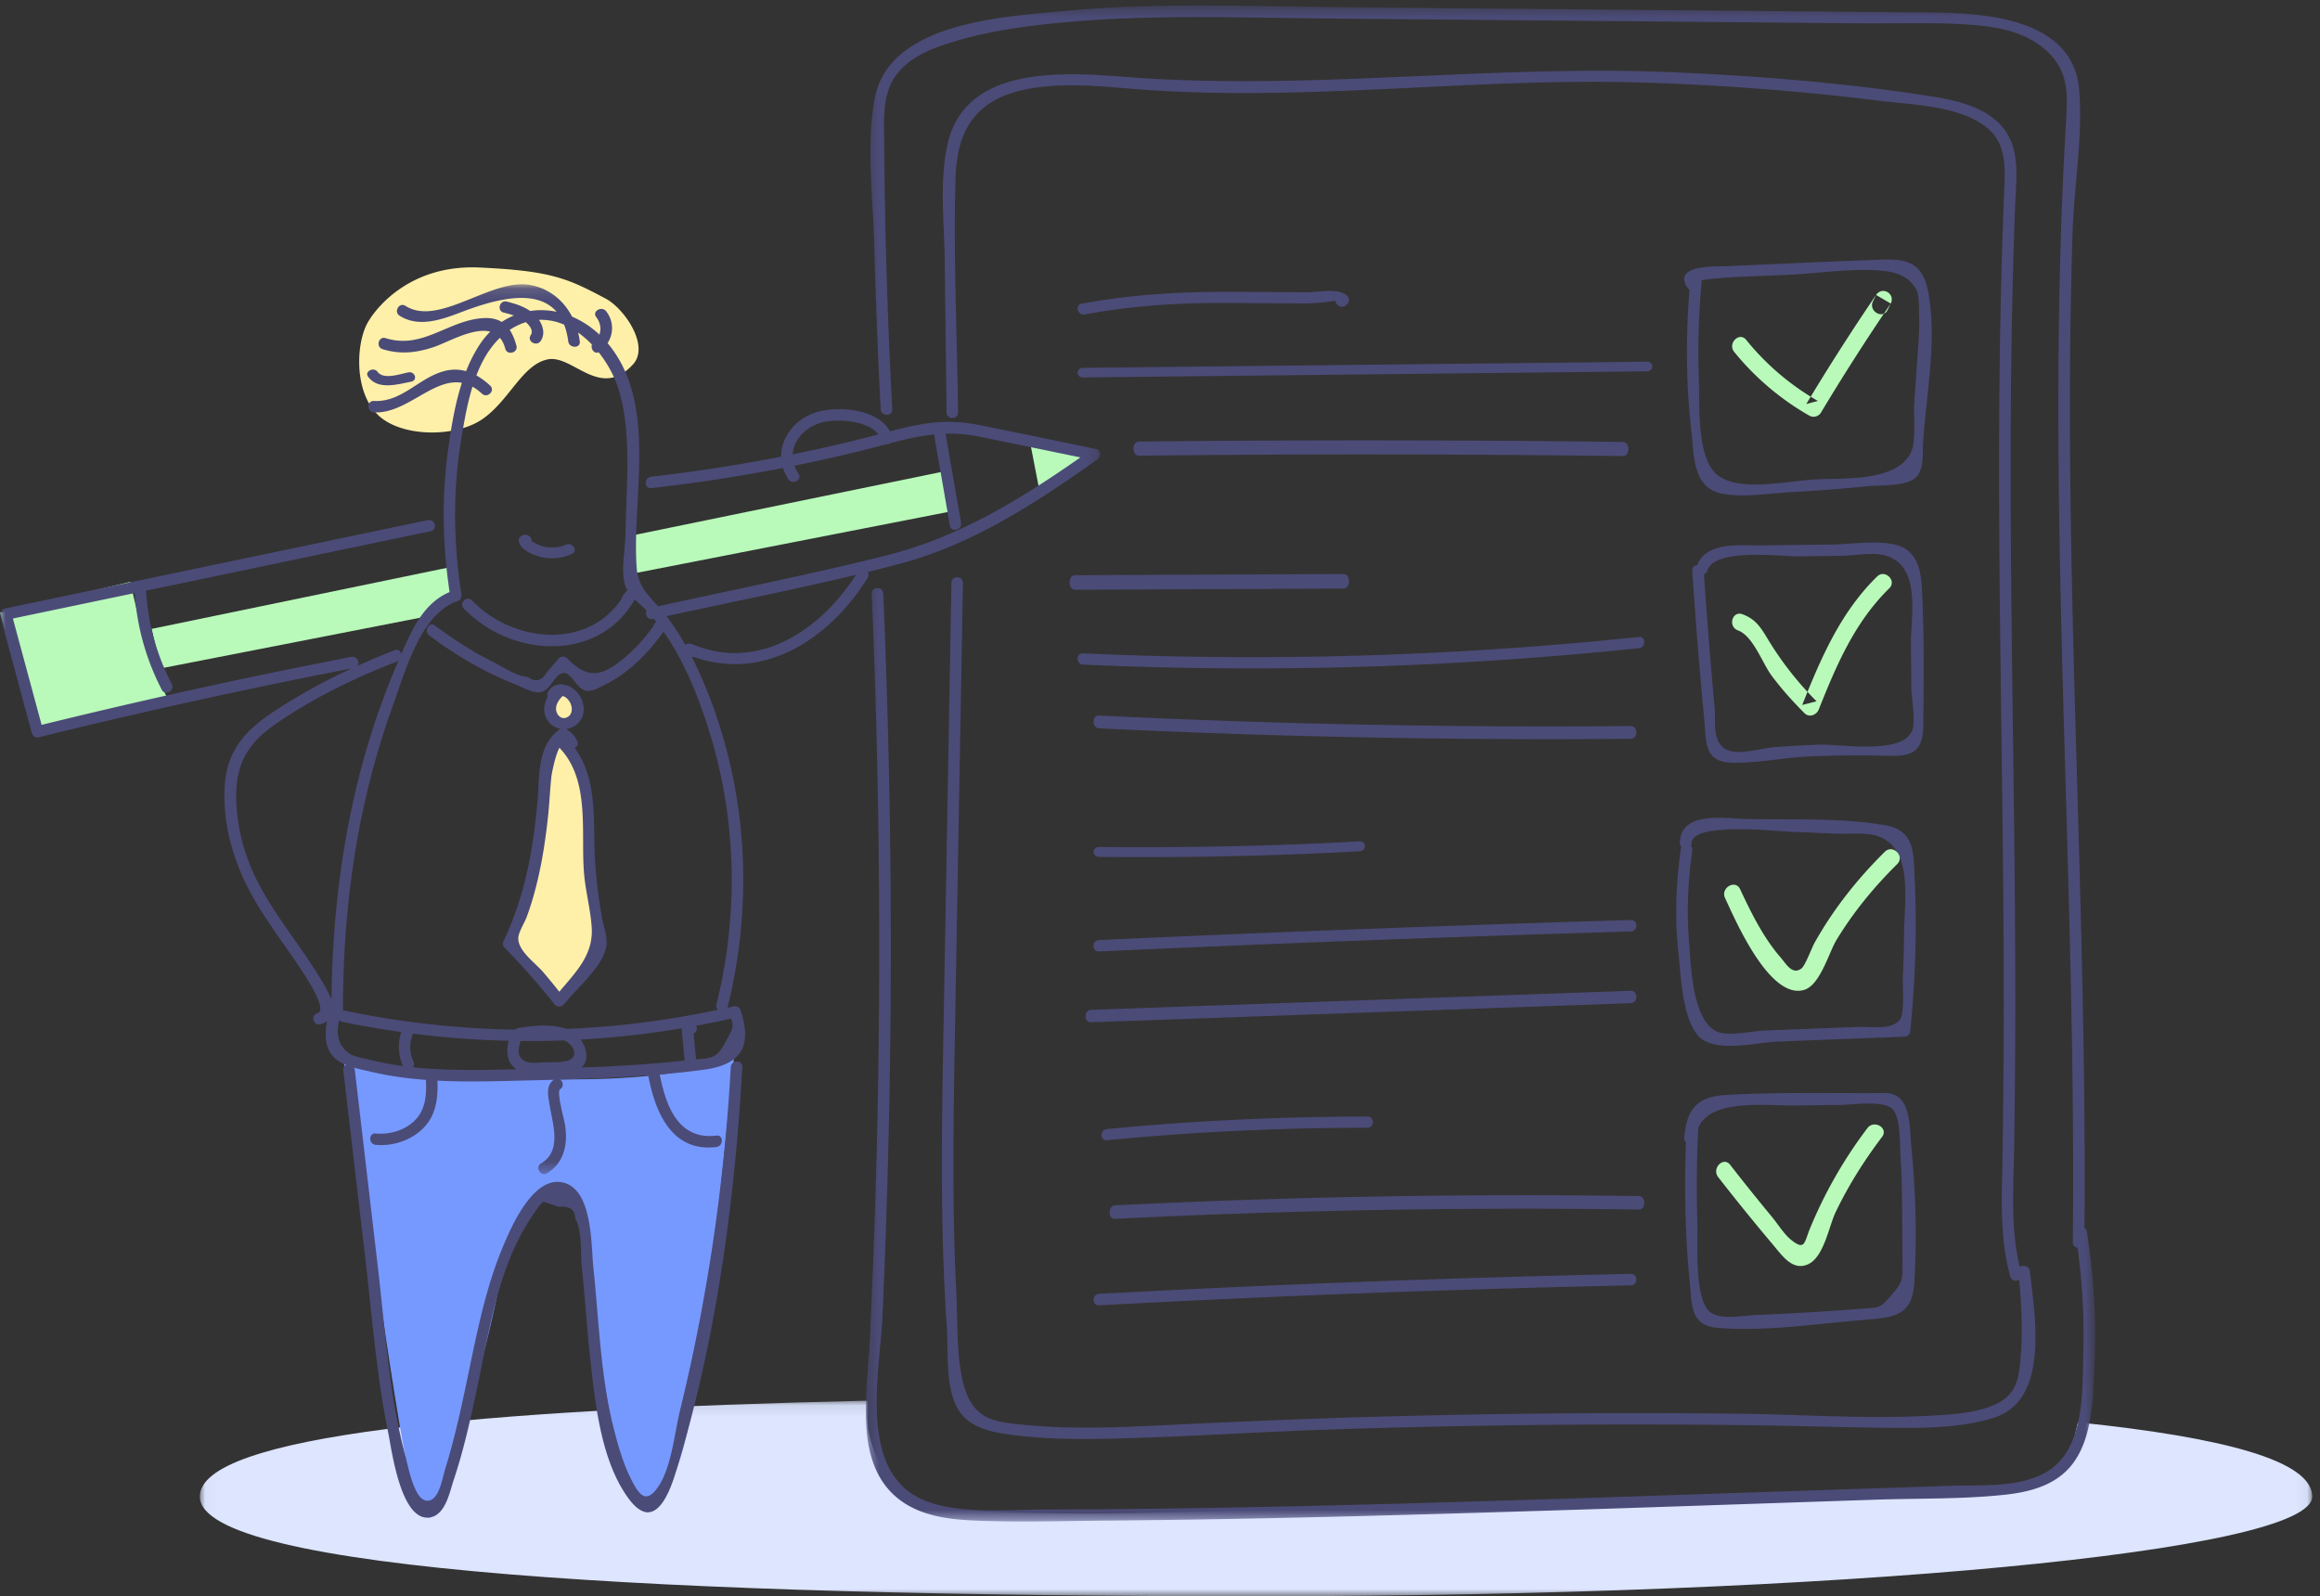 <svg xmlns="http://www.w3.org/2000/svg" xmlns:xlink="http://www.w3.org/1999/xlink" width="202" height="139" viewBox="0 0 202 139">
    <rect x="0" y="0" width="202" height="139" fill="#333333" stroke="none"/>
    <defs>
        <path id="a" d="M.024.086h183.924v17.032H.024z"/>
        <path id="c" d="M0 .105h95.787v77.48H0z"/>
        <path id="e" d="M.324.477H107.36v132.01H.324z"/>
    </defs>
    <g fill="none" fill-rule="evenodd">
        <g transform="translate(17.375 121.882)">
            <mask id="b" fill="#fff">
                <use xlink:href="#a"/>
            </mask>
            <path fill="#DDE5FF" d="M163.548 1.972c-.143.665-.331 1.443-.541 2.068-.461 1.372-2.208 2.475-3.468 3.042-1.26.567-6.544.728-11.574.893l-26.041.854c-6.283.205-35.606.93-41.009 1.048-5.402.119-14.197-.053-17.58-.563-3.385-.51-4.818-5.2-5.081-6.472-.129-.623-.13-1.76-.1-2.756C24.107.852.024 3.106.024 8.436c0 6.481 41.173 8.682 91.962 8.682 50.79 0 91.962-3.886 91.962-8.681 0-3.108-7.643-5.148-20.4-6.465" mask="url(#b)"/>
        </g>
        <path fill="#B9FABA" d="M11.333 50.67L0 53.346 3.013 63.68l11.582-2.824s-1.62-3.44-1.958-4.73c-.339-1.291-1.304-5.456-1.304-5.456M82.026 41.084l-26.823 5.508-.298 3.393 27.8-5.436z"/>
        <path fill="#7699FF" d="M63.94 91.754c-.062.053-2.589 2.316-15.037 2.234-12.447-.082-19.018-1.789-19.018-1.789s2.624 15.857 3.052 19.514c.429 3.657 2.39 16.308 2.915 17.736.526 1.427.895 2.884 1.635 2.685.741-.199 4.594-12.911 5.964-20.181 1.37-7.27 3.953-8.152 5.432-7.803 1.48.349 2.378 1.8 3.02 11.579.64 9.779 3.522 16.176 4.497 15.946.975-.23 2.832-2.322 4.22-10.991 1.39-8.669 3.32-28.93 3.32-28.93"/>
        <path fill="#B9FABA" d="M13.205 54.762l26.41-5.462v2.731l-1.936 1.544-23.683 4.627zM89.655 38.345l.796 4.108 4.069-2.759z"/>
        <path fill="#FEF0A9" d="M49.268 60.272c-.852-.127-1.426.538-1.294 1.302.132.763.68 1.622 1.432 1.38.754-.243 1.543-.826 1.276-1.32-.267-.495-.907-1.287-1.414-1.362M48.66 64.716s-.822 1.337-1.156 3.456c-.335 2.12.183 5.757-.81 8.065-.995 2.308-2.214 5.989-2.214 5.989l4.18 4.735s3.268-3.066 3.447-4.546c.179-1.48-1.008-7.853-1.03-9.1-.023-1.246-.318-5.33-.573-5.997-.256-.667-1.063-3.072-1.36-2.949a1.372 1.372 0 0 0-.483.347M47.68 31.298c-2.185.447-3.29 3.5-5.616 5.157-2.326 1.658-7.113 1.658-9.162-.328-2.05-1.984-1.903-6.003-.98-7.859.602-1.213 3.604-5.26 9.827-4.973 6.224.287 7.667.935 11.011 2.722 1.591.85 3.835 4.088 2.358 5.71-2.87 3.152-5.239-.88-7.439-.43"/>
        <path fill="#4B4B78" d="M47 48.475c.946.258 1.899.152 2.784-.234.578-.252.075-1.063-.5-.813a3.009 3.009 0 0 1-1.707.211 3.21 3.21 0 0 1-.696-.201 8.536 8.536 0 0 1-.595-.304c.033-.188-.08-.366-.236-.472a.557.557 0 0 0-.511-.067c-.206.067-.366.238-.364.454.008.768 1.173 1.248 1.826 1.426M63.63 92.918c-.566 10.075-2.018 20.08-4.419 29.887-.479 1.956-.74 4.933-1.89 6.64-1.093 1.62-1.706.664-2.368-.636-.683-1.342-1.13-2.906-1.5-4.361-1.177-4.618-1.297-9.407-1.792-14.123-.204-1.945-.047-6.839-2.706-7.37-2.584-.518-4.481 3.956-5.209 5.71-1.655 3.988-2.39 8.311-3.292 12.509-.477 2.223-.98 4.444-1.657 6.618-.302.972-.577 2.957-1.628 2.885-1.1-.075-1.596-2.859-1.867-3.873-1.424-5.324-1.756-10.945-2.394-16.4l-2.015-17.23c-.074-.629-1.078-.636-1.004 0l1.903 16.273c.6 5.132.99 10.35 2.03 15.42.288 1.397 1.11 7.913 3.749 7.237 1.242-.32 1.585-2.196 1.916-3.183.87-2.59 1.46-5.262 2.03-7.929 1.039-4.86 1.781-10.318 4.496-14.597.283-.445 1.033-1.662 1.33-1.744l1.304.436c.966-.087 1.447.26 1.442 1.044.614.964.444 3.005.568 4.194.274 2.616.434 5.243.722 7.857.43 3.918.924 9.026 3.358 12.315 2.054 2.778 3.354.102 4.043-2.115 3.535-11.393 5.186-23.594 5.854-35.464.036-.64-.968-.638-1.004 0"/>
        <g transform="translate(0 24.65)">
            <mask id="d" fill="#fff">
                <use xlink:href="#c"/>
            </mask>
            <path fill="#4B4B78" d="M59.666 31.506a21.333 21.333 0 0 0-1.578-2.431l-.056-.07c5.491-1.196 11.03-2.29 16.498-3.603-3.041 4.753-8.454 8.496-14.265 6.037a.616.616 0 0 0-.6.067m2.122 7.636c2.379 7.701 2.522 15.882.59 23.69a.455.455 0 0 0 .127.45 78.997 78.997 0 0 1-13.2 1.667c-1.284-.474-3.006-.277-4.208-.077a.424.424 0 0 0-.25.135 78.862 78.862 0 0 1-14.79-1.64.455.455 0 0 0-.202.006l.003-.282v-.002a.424.424 0 0 0 .003-.29c.038-6.04.623-12.065 1.983-17.962a69.936 69.936 0 0 1 2.413-8.18c1.01-2.779 2.357-7.871 5.57-8.954.279-.094.394-.331.35-.611-.698-4.436-.758-8.948-.032-13.386.236-1.442.507-3.105.994-4.683.273.151.549.35.83.61.47.437 1.182-.265.71-.703a6.335 6.335 0 0 0-1.2-.89c.48-1.248 1.132-2.393 2.052-3.274.196.234.355.544.465.949.167.618 1.136.356.969-.264-.144-.534-.331-.997-.583-1.375.469-.31.938-.53 1.404-.673.341.3.683.753.425 1.133-.361.533.509 1.032.867.503.397-.588.22-1.284-.15-1.836a4.953 4.953 0 0 1 2.192.42c.162.415.285.894.358 1.45.081.626 1.087.634 1.004 0a6.717 6.717 0 0 0-.147-.765c.428.303.831.657 1.205 1.046-.128.376.206.843.585.672.837 1.05 1.47 2.27 1.803 3.442 1.108 3.901.584 8.339.537 12.338-.015 1.318-.474 3.49.034 4.682.038.091.087.176.136.262a.578.578 0 0 0-.138.125l-.27.35a.426.426 0 0 0-.097.258c-2.94 4.45-9.46 3.866-13.033.15-.447-.464-1.156.24-.71.704 4.148 4.314 11.78 4.715 14.88-.794.335.333.708.642 1.036.966-.182.32.084.853.566.746l.066-.014c.066.085.135.168.202.253l-.132.136a.467.467 0 0 0-.125.259c-.942 1.316-2.038 2.478-3.387 3.41-1.65 1.14-2.764.74-4.112-.628-.18-.182-.534-.202-.71 0l-1.037 1.186c-.442.787-1 .933-1.676.439-.994-.057-2.148-.866-3.02-1.302-1.79-.895-3.461-1.97-5.059-3.17-.514-.386-1.015.477-.506.859 2.32 1.741 4.813 3.195 7.519 4.267.625.247 1.579.847 2.277.649.811-.23 1.133-1.556 1.879-1.643.681-.08 1.172 1.348 1.918 1.531.582.143 1.176-.255 1.669-.496 2.101-1.025 3.805-2.76 5.138-4.641 1.848 2.644 3.078 5.76 4.015 8.792m1.876 24.902c.239.77.15.837-.477 2.013-.785 1.472-1.218 1.418-2.582 1.542l-.21-2.238c.245-.127.386-.433.208-.692a81.371 81.371 0 0 0 3.06-.625m-8.413 4.037c-1.538.101-3.078.173-4.619.227.688-.625.445-1.708-.073-2.435a79.975 79.975 0 0 0 8.79-.981l.262 2.808c-1.45.159-2.905.285-4.36.38m-5.8-.38c-.601.208-1.534.12-2.174.158-.43.026-.99.1-1.4-.045-.797-.283-.81-.891-.6-1.607a.498.498 0 0 0 .018-.21c1.27.012 2.539 0 3.807-.049.083.034.168.066.242.113.669.432 1.016 1.329.108 1.64m-12.157.702c-.444-.031-.89-.07-1.334-.117a.493.493 0 0 0 .04-.492c-.365-.79-.352-1.636-.048-2.438a80.22 80.22 0 0 0 8.347.624c-.296 1.048-.088 1.967.664 2.48-2.556.061-5.119.121-7.669-.057m-5.146-.785c-.489-.126-1.29-.228-1.706-.513-1.105-.756-1.154-1.876-.912-2.938.059.073.138.134.26.16 1.711.355 3.43.647 5.153.89-.338.983-.268 2.006.14 2.959a25.177 25.177 0 0 1-2.935-.558m-3.285-5.21c-.235-.654-.658-1.33-.97-1.85-1.857-3.1-4.304-5.856-5.813-9.158a16.64 16.64 0 0 1-1.501-6.104c-.15-3.142.794-5.077 3.387-6.88 3.272-2.274 6.944-4.048 10.656-5.485.028-.01.045-.03.069-.044a67.673 67.673 0 0 0-3.161 9.072c-1.8 6.673-2.595 13.553-2.667 20.45M69.02 14.913c.067-1.253 1.095-2.35 2.46-2.753 1.208-.357 4.062-.258 4.997 1.021-2.47.647-4.957 1.224-7.457 1.732m6.373 10.995a.473.473 0 0 0 .126-.17l.049-.104a.5.5 0 0 0-.022-.476c.903-.222 1.803-.45 2.7-.688 6.477-1.714 11.906-5.303 17.307-9.114.32-.227.34-.815-.12-.91-3.329-.683-6.655-1.375-9.986-2.05-2.909-.59-4.999-.278-7.863.497l-.09.024c-1.073-2.041-4.836-2.296-6.721-1.565-1.659.644-2.776 2.157-2.759 3.762-3.74.73-7.51 1.314-11.305 1.744-.634.072-.642 1.067 0 .994 3.846-.435 7.67-1.014 11.465-1.75.106.334.26.666.481.987.362.527 1.232.03.867-.502a3.005 3.005 0 0 1-.355-.686c1.962-.395 3.916-.83 5.86-1.313.722-.18 1.422-.37 2.11-.55a.57.57 0 0 0 .38-.1c1.294-.336 2.554-.628 3.849-.757a.52.52 0 0 0-.005.19l1.348 7.76c.109.63 1.077.362.968-.265l-1.345-7.747a12.27 12.27 0 0 1 2.848.236c2.965.601 5.928 1.216 8.891 1.826-5.273 3.677-10.58 6.954-16.933 8.545-6.564 1.644-13.226 2.967-19.838 4.418-.912-1.005-1.759-1.834-1.866-3.36-.436-6.169 1.87-14.267-2.509-19.525-.007-.01-.017-.017-.025-.026.53-.838.548-1.905-.119-2.773-.386-.502-1.259-.008-.868.502.353.458.461 1.03.273 1.522a8.09 8.09 0 0 0-2.374-1.56c-.715-1.374-1.94-2.43-3.603-2.75-3.414-.66-7.971 3.673-10.909 1.81-.545-.345-1.05.515-.507.86 1.638 1.038 3.59.366 5.274-.277C42.756 1.541 46.6.334 48.462 2.5a6.482 6.482 0 0 0-2.305-.07c-.599-.418-1.324-.643-2.031-.818-.628-.156-.895.802-.267.958.296.074.595.151.884.254-.363.15-.716.335-1.055.562-.394-.242-.89-.365-1.524-.339-3.084.128-5.319 2.768-8.586 1.748-.618-.193-.883.766-.267.959 1.515.473 2.913.324 4.409-.167 1.222-.401 3.47-1.753 4.963-1.355a7.296 7.296 0 0 0-.908 1.106 12.64 12.64 0 0 0-1.19 2.331 3.586 3.586 0 0 0-1.956.009c-2.188.6-3.652 2.708-6.068 2.587-.646-.032-.644.962 0 .995 2.825.14 5.142-3.022 7.655-2.572-.613 1.89-.936 3.907-1.196 5.79-.573 4.146-.487 8.297.125 12.427-2.2.942-3.182 3.075-4.126 5.201-.028.062-.053.127-.08.19-.06-.25-.276-.443-.585-.323-1.089.42-2.163.874-3.224 1.354.21-.31-.055-.873-.55-.777a553.8 553.8 0 0 0-26.958 5.92l-2.5-9.26c3.534-.74 7.07-1.479 10.604-2.217.208 2.959.993 5.776 2.364 8.427.295.57 1.162.068.867-.502a20.19 20.19 0 0 1-2.242-8.132l24.79-5.183c.633-.133.365-1.091-.266-.96L.367 28.353c-.268.056-.418.364-.351.612L2.779 39.2c.07.264.355.411.617.347a553.724 553.724 0 0 1 27.239-5.996 52.87 52.87 0 0 0-6.452 3.53c-2.578 1.664-4.359 3.368-4.602 6.554-.258 3.383.749 6.806 2.39 9.743.951 1.702 2.104 3.281 3.21 4.886.361.522 3.627 4.986 2.459 5.314-.621.174-.357 1.134.266.96.235-.067.415-.156.568-.256-.172.88-.189 1.812.194 2.573.643 1.284 2.375 1.522 3.645 1.823 1.57.373 3.167.588 4.773.708.06 1.327-.018 2.68-1.087 3.639-.887.796-2.1 1.128-3.28 1.025-.643-.055-.64.94 0 .995 1.438.124 2.925-.346 3.99-1.317 1.252-1.141 1.436-2.7 1.381-4.278 2.78.142 5.585.034 8.35-.03.593-.014 1.187-.028 1.78-.044-.74.515-.484 1.476-.352 2.275.265 1.622 1.06 3.943-.756 5.002-.556.325-.052 1.185.507.859.929-.542 1.424-1.385 1.6-2.43.1-.603.065-1.196-.025-1.797-.072-.488-.757-2.873-.428-3.083.346-.22.265-.65.02-.842 2.557-.072 5.115-.176 7.665-.37.002.017-.004.031 0 .049.59 3.129 2.029 6.664 5.921 6.19.633-.076.64-1.072 0-.994-3.357.409-4.409-2.662-4.925-5.323a83.79 83.79 0 0 0 3.78-.405c3.295-.433 4.287-2.018 3.26-5.177a.515.515 0 0 0-.619-.347c-.174.04-.348.075-.523.115v-.003c1.66-6.706 1.838-13.68.392-20.444-.692-3.239-1.74-6.425-3.17-9.42-.104-.218-.216-.433-.325-.648a.547.547 0 0 0 .132-.045c6.108 2.195 11.76-1.527 15.019-6.63" mask="url(#d)"/>
        </g>
        <path fill="#4B4B78" d="M48.699 86.358c-.47-.59-.944-1.176-1.44-1.749-.685-.792-2.223-1.853-2.129-2.987.04-.473.57-1.343.721-1.753.41-1.104.73-2.237.995-3.379.412-1.767.671-3.566.867-5.366.127-1.174.172-2.355.299-3.527.015-.141.307-1.755.695-2.484 2.759 2.867 1.817 7.513 2.158 11.082.145 1.519.554 3.042.654 4.553.157 2.377-1.336 3.847-2.82 5.61m-.28-24.565c-.04-.456.247-.859.568-1.186.088.03.167.062.185.072.219.119.393.346.495.56.2.422.182 1.043-.35 1.246-.495.189-.862-.264-.898-.692m3.411 13.513c-.256-3.401.344-7.265-1.786-10.166.217-.127.354-.384.195-.657-.347-.598-.368-.596-.93-.996a1.756 1.756 0 0 0 1.04-.53c.812-.841.508-2.166-.318-2.894a1.888 1.888 0 0 0-.997-.445.503.503 0 0 0-.443.01c-.387.062-.731.275-.906.697a.385.385 0 0 0 .007.337c-.35.637-.454 1.364-.027 2.046.27.432.688.681 1.136.759a.76.76 0 0 0-.139.084c-1.936 1.486-1.672 4.12-1.861 6.25-.374 4.18-1.113 8.281-2.952 12.123-.1.21-.09.425.081.598a58.44 58.44 0 0 1 4.312 4.888c.25.316.65.312.899 0 1.105-1.386 3.306-3.19 3.644-4.966.147-.766-.21-1.673-.344-2.398a44.929 44.929 0 0 1-.61-4.74M35.798 33.235c.599-.12.345-.928-.254-.808-.735.147-2.147.661-2.67-.05-.333-.453-1.16-.033-.826.422.861 1.172 2.48.69 3.75.436"/>
        <g transform="translate(75.06)">
            <mask id="f" fill="#fff">
                <use xlink:href="#e"/>
            </mask>
            <path fill="#4B4B78" d="M106.642 107.238a.398.398 0 0 0-.21-.312c.13-16.382-.502-32.754-.926-49.128-.215-8.312-.37-16.626-.333-24.94.02-4.236.09-8.472.227-12.706.13-4.034.918-8.383.562-12.394-.537-6.053-7.922-6.613-12.613-6.66-8.592-.083-17.185-.155-25.777-.233L42.29.635C34.06.561 25.74.178 17.534.964c-5.352.512-15.222 1.003-16.44 7.638-.751 4.084-.13 8.723-.027 12.859.12 4.729.307 9.456.554 14.18.033.635 1.04.639 1.006 0a505.197 505.197 0 0 1-.7-23.085c-.012-1.779-.18-3.839.696-5.471.926-1.725 2.784-2.61 4.575-3.209 3.582-1.198 7.512-1.69 11.261-2.004 7.419-.622 14.91-.326 22.344-.259l23.299.212 22.803.207c3.43.03 6.928-.137 10.345.188 2.19.207 4.433.776 6.04 2.35 1.866 1.827 1.66 3.916 1.521 6.303-.883 15.136-.726 30.308-.349 45.457.431 17.286 1.136 34.568.957 51.862-.003.283.196.433.416.465.404 3.018.588 6.054.5 9.1-.092 3.238.135 8.14-2.91 10.226-2.344 1.607-5.865 1.306-8.572 1.396l-10.433.347c-12.983.431-25.966.894-38.952 1.243-6.688.18-13.377.326-20.066.407-3.178.039-6.356.063-9.533.07-3.125.006-6.658.37-9.696-.528-6.766-2-4.632-11.122-4.396-16.33.286-6.334.487-12.672.605-19.011.271-14.631.082-29.267-.536-43.887-.027-.636-1.034-.64-1.007 0 .619 14.62.807 29.256.536 43.887a715.547 715.547 0 0 1-.72 21.448c-.213 4.383-1.457 10.721 2.82 13.72 1.837 1.288 4.151 1.569 6.348 1.662 3.841.162 7.721.032 11.565.001 7.36-.06 14.717-.204 22.074-.394 14.98-.387 29.956-.931 44.933-1.429 3.7-.123 7.481-.03 11.165-.434 2.221-.242 4.469-.859 5.859-2.709 1.77-2.354 1.76-5.936 1.888-8.737.177-3.843-.085-7.666-.665-11.467" mask="url(#f)"/>
        </g>
        <path fill="#4B4B78" d="M174.01 10.694c-1.616-1.568-4.056-2.027-6.201-2.357-7.492-1.153-15.108-1.763-22.68-2.064-15.654-.622-31.308 1.633-46.928.44-5.587-.427-14.185-1.09-15.711 5.898-.706 3.23-.274 6.776-.234 10.045l.16 13.264c.009.636 1.01.638 1.003 0-.082-6.77-.42-13.59-.226-20.359.123-4.31 1.8-6.99 6.38-7.827 3.427-.627 6.946-.133 10.386.102 14.21.97 28.472-1.067 42.708-.658 7.056.203 14.101.738 21.105 1.61 2.876.357 7.276.427 9.53 2.605 1.48 1.432 1.262 3.652 1.191 5.513-.074 1.95-.146 3.9-.201 5.849-.406 14.324-.192 28.654-.006 42.98.101 7.817.196 15.635.179 23.454a957.012 957.012 0 0 1-.107 11.44c-.05 3.538-.288 7.096.683 10.542.106.375.508.42.766.26.208 2.155.3 4.325.148 6.487-.16 2.262-.346 3.807-2.973 4.67-1.531.503-3.302.597-4.905.688-5.5.31-11.076-.107-16.58-.17a796.588 796.588 0 0 0-33.79.323c-5.598.173-11.191.426-16.785.694-2.518.121-5.04.226-7.563.18a50.736 50.736 0 0 1-3.767-.194c-2.908-.27-4.902-.338-5.739-3.732-.592-2.4-.46-5.234-.585-7.697-.139-2.731-.21-5.465-.239-8.2-.06-5.474.051-10.948.149-16.422l.663-37.309c.011-.636-.99-.636-1.001 0l-.673 37.793c-.109 6.117-.23 12.235-.103 18.352.06 2.894.175 5.788.374 8.675.15 2.165-.179 5.399 1.085 7.31.912 1.376 2.583 1.769 4.126 2 2.973.443 6.019.466 9.018.397 6.353-.147 12.702-.583 19.053-.795 12.583-.42 25.176-.54 37.764-.362 3.6.051 7.199.176 10.798.21 3.05.03 6.386.051 9.325-.879 4.886-1.547 3.551-8.925 3.133-12.75-.05-.466-.62-.587-.88-.357-.84-3.466-.535-7.097-.487-10.635.052-3.832.09-7.664.095-11.496.009-7.82-.09-15.637-.193-23.455-.204-15.624-.423-31.258.182-46.876.096-2.497.535-5.264-1.447-7.187"/>
        <path fill="#4B4B78" d="M94.448 27.38c3.784-.703 7.565-.988 11.41-.997 1.692-.003 3.383.015 5.073.025.946.006 1.89.01 2.836.017.234.001 1.585-.084 2.507-.24.004.105.04.212.139.308l.082.08c.192.187.51.184.703 0l.114-.109a.485.485 0 0 0 0-.688c-.782-.747-2.573-.317-3.545-.323-2.189-.013-4.377-.032-6.566-.04-4.39-.014-8.697.227-13.017 1.03-.628.116-.362 1.052.264.936M94.312 32.867l49.066-.533c.648-.008.65-.844 0-.836l-49.066.533c-.648.007-.65.843 0 .836M99.175 39.68c14.04-.153 28.08-.141 42.12.034.646.008.647-1.22 0-1.228-14.04-.176-28.08-.188-42.12-.034-.646.007-.647 1.235 0 1.228M93.613 51.355l23.359-.102c.643-.003.645-1.27 0-1.268l-23.359.102c-.643.003-.645 1.27 0 1.268M142.687 55.466a324.51 324.51 0 0 1-48.374 1.43c-.651-.029-.65.947 0 .976a324.51 324.51 0 0 0 48.374-1.43c.64-.067.647-1.043 0-.976M141.99 63.223c-15.435.14-30.87-.165-46.291-.912-.646-.032-.644 1.077 0 1.109a806.195 806.195 0 0 0 46.292.912c.645-.006.646-1.115 0-1.109M95.705 74.616c7.557.08 15.109-.082 22.652-.486.649-.035.653-.898 0-.863-7.543.404-15.095.566-22.652.486-.653-.007-.653.856 0 .863M95.698 82.852a2882.587 2882.587 0 0 1 46.293-1.744c.644-.02.647-1.014 0-.994a2882.588 2882.588 0 0 0-46.293 1.744c-.642.029-.646 1.023 0 .994M95.008 89.014l46.98-1.658c.648-.023.651-1.102 0-1.08l-46.98 1.659c-.649.022-.652 1.103 0 1.08M96.392 98.314c-.64.061-.646 1.03 0 .969a237.156 237.156 0 0 1 22.661-1.082c.648 0 .65-.97 0-.97-7.572 0-15.127.36-22.661 1.083M142.683 104.15a714.22 714.22 0 0 0-45.591.81c-.648.032-.65 1.205 0 1.172a714.22 714.22 0 0 1 45.59-.808c.65.009.65-1.164 0-1.173M95.702 113.664c15.417-.83 30.848-1.409 46.285-1.738.65-.014.652-1.014 0-1-15.437.33-30.868.91-46.285 1.739-.647.035-.651 1.034 0 1M166.94 31.255c-.087 1.28-.177 2.561-.267 3.842-.078 1.133.193 3.325-.301 4.322-1.292 2.607-5.996 2.17-8.528 2.342-2.293.155-6.347 1.056-8.232-.339-1.934-1.43-1.603-6.135-1.695-8.498-.108-2.773-.01-5.543.236-8.307a.457.457 0 0 0-.025-.203c.808-.17 2.854-.288 3.068-.297l4.412-.185c2.688-.112 5.67-.612 8.336-.35 1.121.111 2.208.456 2.874 1.566.326.543.25 1.674.278 2.32.052 1.261-.068 2.529-.155 3.787m1.018-5.427c-.409-2.598-1.414-3.318-4.015-3.224-4.577.165-9.153.384-13.73.576-.997.041-4.612-.118-3.277 1.883.048.07.104.121.166.157-.33 4.105-.303 8.215.163 12.311.231 2.036.091 4.927 2.619 5.447 1.842.378 4.147-.02 6.022-.121a145.64 145.64 0 0 0 6.77-.525c1.05-.105 3.354.07 4.205-.832.674-.714.5-2.172.56-3.041.286-4.087 1.16-8.555.517-12.631M166.422 59.915c.01.919.42 2.954.038 3.772-.951 2.043-6.142 1.09-8.05 1.156-1.28.045-2.558.115-3.834.211-1.07.08-2.79.596-3.82.366-1.786-.398-1.34-2.476-1.473-3.9a471.292 471.292 0 0 1-.348-3.94 478.619 478.619 0 0 1-.57-7.574.461.461 0 0 0 .285-.31c.612-2.014 6.374-1.231 7.983-1.251l3.727-.046c1.091-.013 2.68-.323 3.729-.046 3.248.86 2.27 5.294 2.295 7.79l.038 3.772m-1.612-12.532c-1.633-.317-3.71.014-5.381.035l-6.058.074c-1.88.023-4.775-.365-5.604 1.73-.234.018-.446.17-.426.471.288 4.275.627 8.547 1.033 12.812.197 2.076-.031 3.84 2.382 3.908 2.18.063 4.498-.441 6.694-.539a95.938 95.938 0 0 1 5.757-.084c2.547.04 4.215.347 4.25-2.574.048-3.997.088-8.086-.128-12.077-.099-1.81-.549-3.374-2.519-3.756M147.21 73.658a.482.482 0 0 0 .073-.244c.032-1.857 7.462-1.025 8.6-.985 1.266.044 2.531.098 3.796.16 1.115.055 2.74-.139 3.794.213 3.178 1.061 2.33 5.778 2.312 8.388a87.782 87.782 0 0 1-.107 3.82c-.038.764.197 3.222-.275 3.81-.73.91-2.565.563-3.624.603l-4.038.155-4.038.155c-1.082.041-3.022.49-4.038.155-2.348-.773-2.438-5.898-2.598-7.855-.217-2.659-.1-5.31.277-7.95a.512.512 0 0 0-.133-.425m-1.076 9.272c.219 2.05.328 5.485 1.63 7.151 1.341 1.718 5.102.689 6.948.618l11.105-.426c.294-.012.48-.222.508-.503.441-4.44.592-8.896.378-13.354-.11-2.264-.015-4.113-2.587-4.557-3.864-.667-8.117-.458-12.032-.541-1.91-.04-5.77-.745-5.819 2.096a.444.444 0 0 0 .125.327c-.009.027-.023.045-.028.076-.432 3.03-.554 6.065-.228 9.113M147.876 98.188c1.093-2.552 5.973-1.895 8.393-1.925l3.973-.05c1.04-.012 3.806-.441 4.563.386.724.789.606 3.328.68 4.305.093 1.2.108 2.406.123 3.608.014 1.195.017 2.39.026 3.585l.012 1.788c.01 1.381.1 1.69-.932 2.864-1.047 1.192-1.01 1.085-2.37 1.192a243.17 243.17 0 0 1-5.702.385c-1.268.071-2.537.133-3.807.186-1.154.048-2.905.441-3.87-.215-1.506-1.024-1.111-6.17-1.177-7.975a92.175 92.175 0 0 1 .088-8.134m-.753 13.446c.195 1.991.044 3.778 2.38 3.985 4.131.366 8.716-.363 12.842-.688 2.678-.21 4.161-.418 4.332-3.257.23-3.796.133-7.886-.249-11.667-.116-1.154-.066-3.203-.818-4.154-.623-.79-1.391-.668-2.387-.666-4.283.01-8.64-.082-12.915.16-2.571.145-3.474 1.266-3.661 3.736-.013.17.052.29.153.37-.16 4.063-.073 8.128.323 12.18"/>
        <path fill="#B9FABA" d="M150.993 30.641a23.248 23.248 0 0 0 6.545 5.553c.35.2.804.08 1.012-.266a194.534 194.534 0 0 1 6.075-9.496l-1.277-.748-.27.553c-.418.853.857 1.605 1.276.748l.271-.553c.42-.858-.739-1.537-1.277-.748a195.269 195.269 0 0 0-6.075 9.496l1.012-.265a22.18 22.18 0 0 1-6.246-5.32c-.601-.74-1.642.313-1.046 1.046M151.32 54.892c1.328.49 2.133 2.868 2.928 3.934.866 1.164 1.833 2.24 2.861 3.27.424.424 1.054.168 1.25-.321 1.526-3.825 3.117-7.59 6.137-10.545.68-.665-.377-1.695-1.057-1.03-3.197 3.13-4.905 7.137-6.522 11.187l1.25-.32a28.154 28.154 0 0 1-4.232-5.393c-.615-1.022-1.066-1.761-2.218-2.186-.9-.332-1.29 1.074-.397 1.404M150.2 78.2c.842 1.806 3.87 8.913 6.894 7.994 1.39-.422 2.144-3.255 2.812-4.353 1.475-2.425 3.262-4.601 5.278-6.592.697-.69-.377-1.766-1.075-1.077-2.398 2.369-4.496 5.018-6.141 7.969-.205.368-.802 1.973-1.128 2.204-.805.57-1.313-.406-1.837-1.011-1.474-1.702-2.548-3.88-3.491-5.903-.415-.887-1.725-.114-1.313.769M149.599 102.497a190.075 190.075 0 0 0 4.775 5.892c.795.938 1.71 2.33 3.075 1.69 1.359-.638 1.798-3.307 2.366-4.5 1.116-2.344 2.5-4.525 4.058-6.586.58-.768-.703-1.52-1.277-.761a39.182 39.182 0 0 0-5.002 8.74c-.5 1.211-.421 1.946-1.597 1.029-.658-.514-1.187-1.4-1.723-2.047a192.502 192.502 0 0 1-3.63-4.524c-.592-.76-1.632.314-1.045 1.067"/>
    </g>
</svg>
